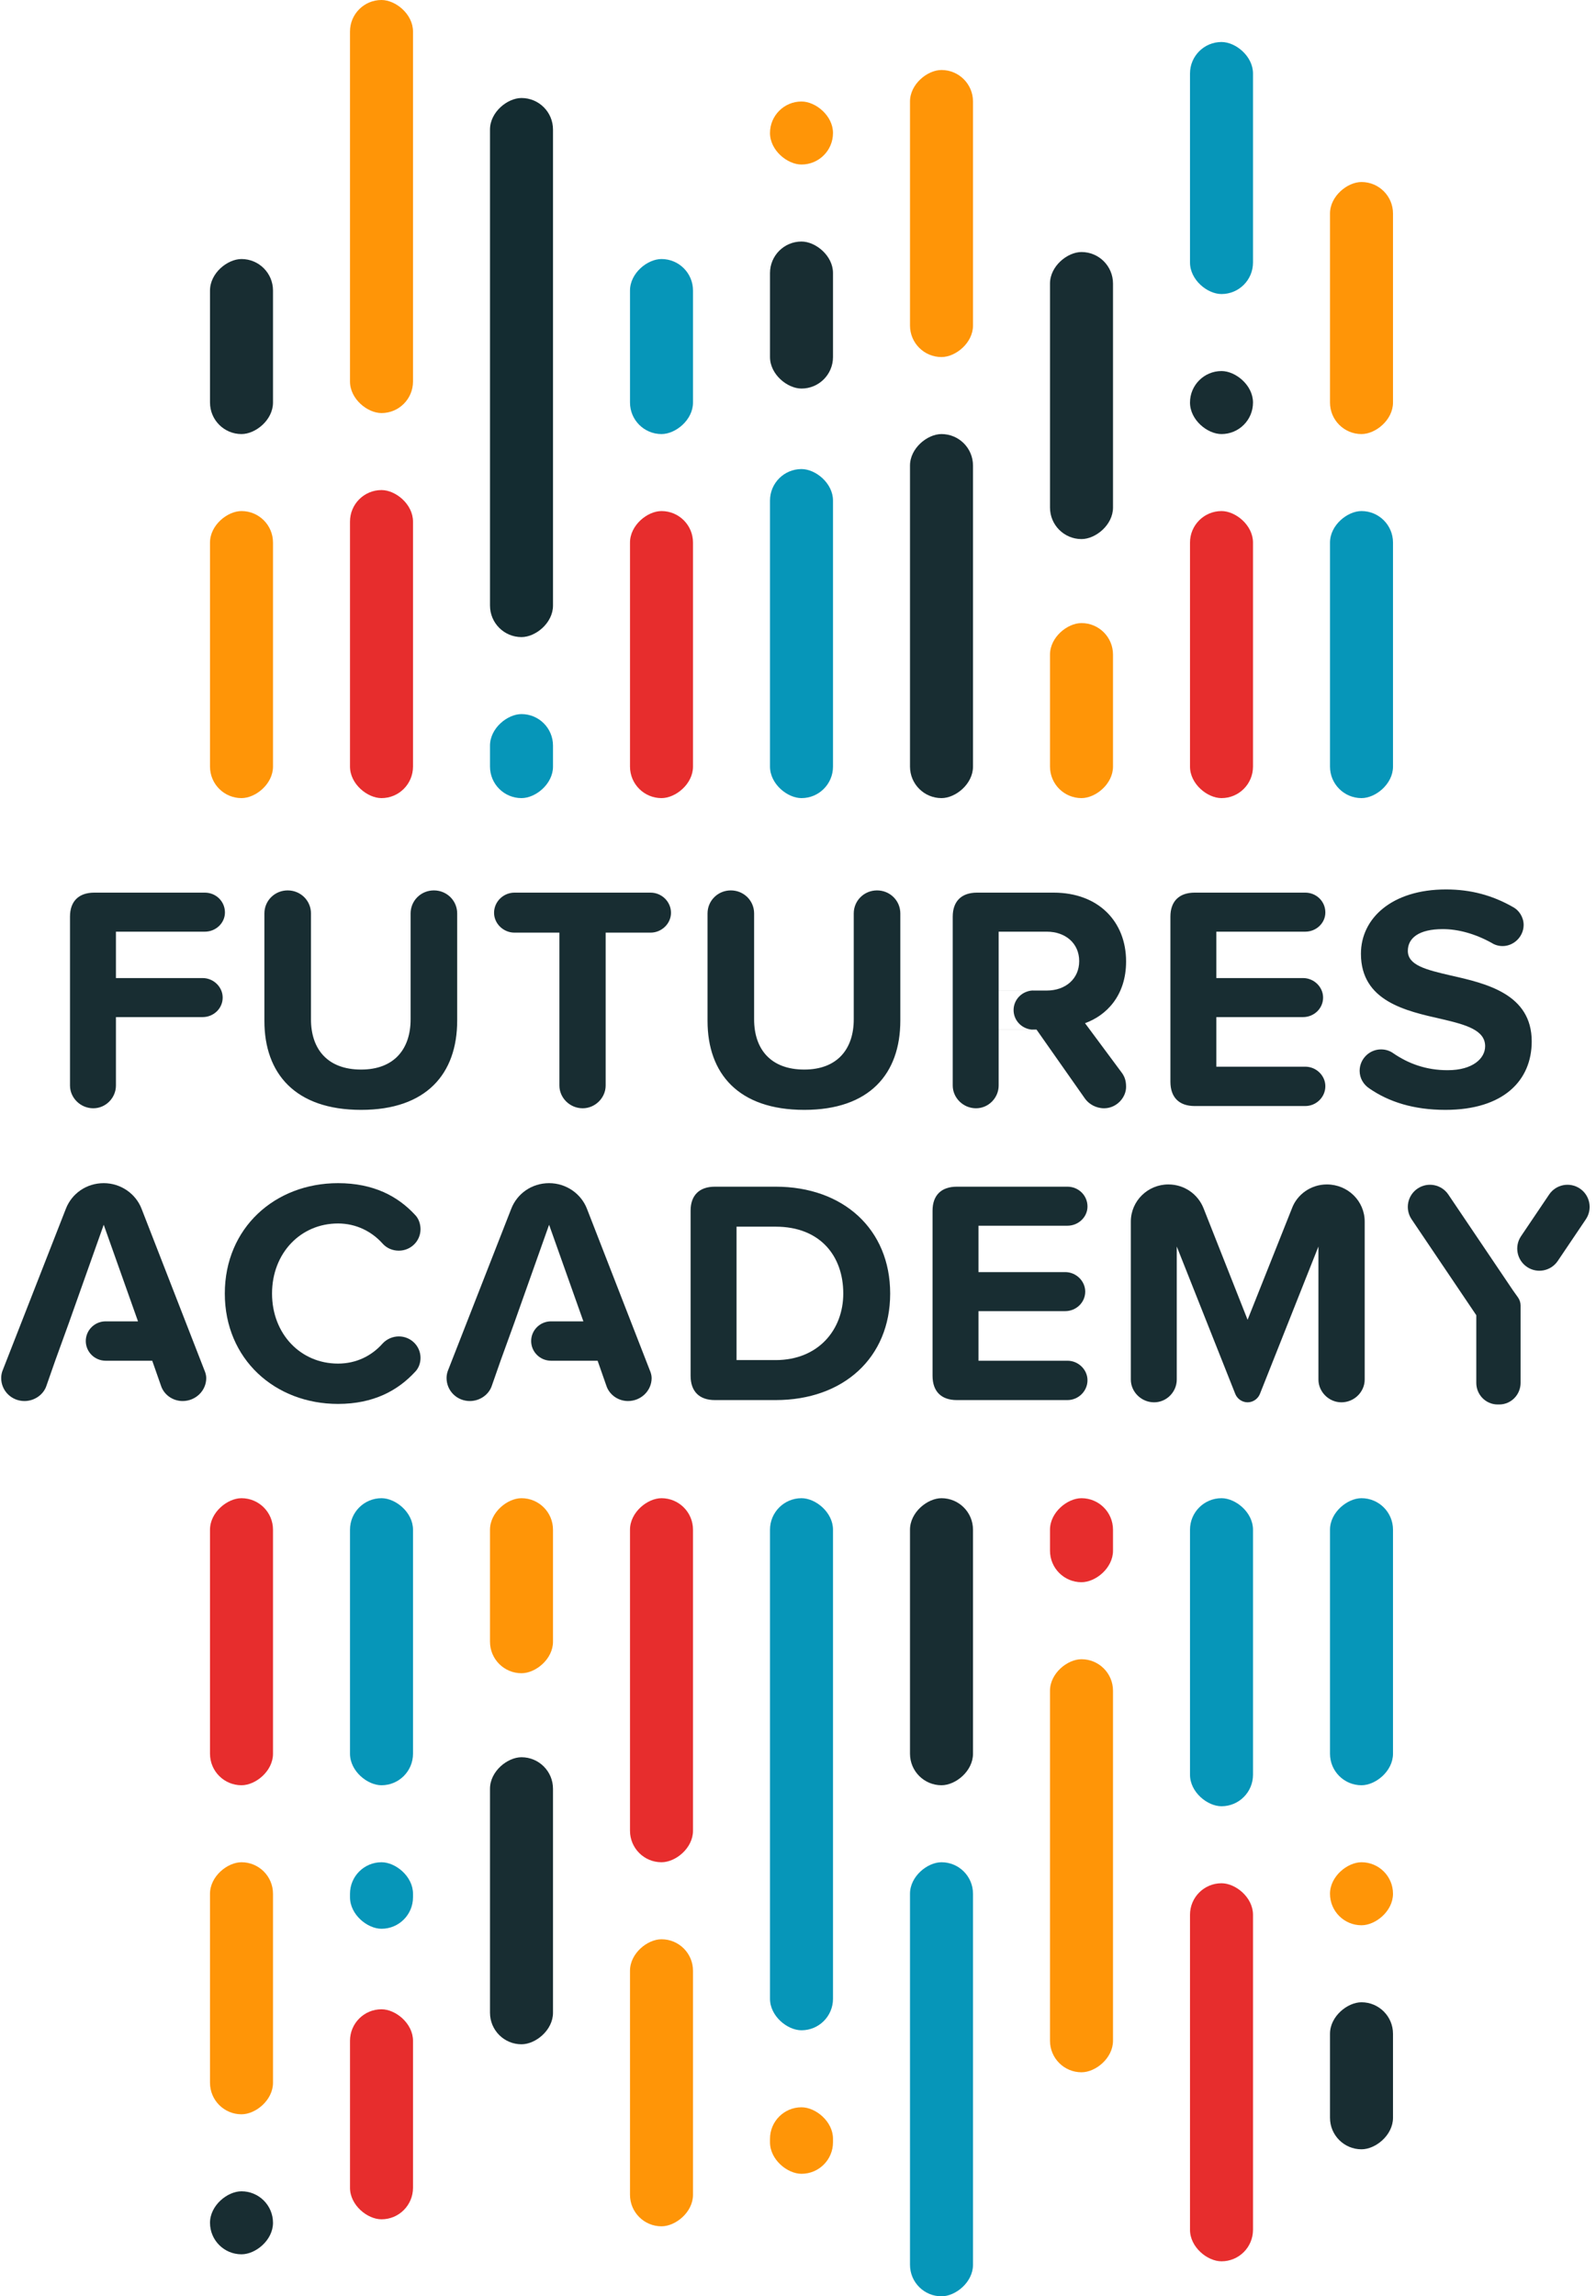 <?xml version="1.0" encoding="UTF-8"?>
<svg width="228px" height="328px" viewBox="0 0 228 328" version="1.1" xmlns="http://www.w3.org/2000/svg" xmlns:xlink="http://www.w3.org/1999/xlink">
    <!-- Generator: Sketch 48.2 (47327) - http://www.bohemiancoding.com/sketch -->
    <title>Logo_large</title>
    <desc>Created with Sketch.</desc>
    <defs></defs>
    <g id="web5" stroke="none" stroke-width="1" fill="none" fill-rule="evenodd" transform="translate(-606, -58)">
        <g id="Logo_large" transform="translate(606, 58)">
            <g id="FA-Logo" transform="translate(0, 127)" fill="#182D32">
                <g id="Academy" transform="translate(0, 42)">
                    <path d="M9.92,19.742 L7.884,25.363 L15.097,25.363 C15.095,25.363 15.093,25.363 15.09,25.363 L7.885,25.363 L6.638,28.927 C6.222,30.207 4.928,31.121 3.495,31.121 C1.647,31.121 0.168,29.659 0.168,27.831 C0.168,27.419 0.261,27.008 0.4,26.688 L9.41,3.656 C10.242,1.508 12.321,0 14.817,0 C17.266,0 19.391,1.508 20.223,3.656 L29.188,26.688 C29.326,27.008 29.465,27.419 29.465,27.831 C29.465,29.659 27.94,31.121 26.092,31.121 C24.659,31.121 23.411,30.207 22.996,28.927 L21.748,25.363 L15.09,25.363 C13.523,25.359 12.254,24.101 12.254,22.551 C12.254,21.045 13.45,19.816 14.954,19.742 L19.715,19.742 L14.817,5.941 L9.918,19.742 L9.92,19.742 Z" id="Combined-Shape"></path>
                    <path d="M73.546,19.742 L71.51,25.363 L78.723,25.363 C78.721,25.363 78.719,25.363 78.716,25.363 L71.511,25.363 L70.264,28.927 C69.848,30.207 68.554,31.121 67.121,31.121 C65.273,31.121 63.794,29.659 63.794,27.831 C63.794,27.419 63.887,27.008 64.025,26.688 L73.036,3.656 C73.868,1.508 75.947,0 78.442,0 C80.892,0 83.017,1.508 83.849,3.656 L92.813,26.688 C92.952,27.008 93.091,27.419 93.091,27.831 C93.091,29.659 91.566,31.121 89.717,31.121 C88.285,31.121 87.037,30.207 86.621,28.927 L85.374,25.363 L78.716,25.363 C77.149,25.359 75.88,24.101 75.88,22.551 C75.88,21.045 77.076,19.816 78.58,19.742 L83.341,19.742 L78.442,5.941 L73.544,19.742 L73.546,19.742 Z" id="Combined-Shape"></path>
                    <path d="M217.042,19.125 C217.015,19.145 216.988,19.164 216.96,19.183 L203.346,28.366 C201.897,29.343 199.931,28.961 198.954,27.512 C197.977,26.063 198.359,24.097 199.808,23.12 L213.421,13.937 C213.439,13.925 213.457,13.913 213.475,13.902 L214.506,13.168 C214.845,12.927 215.25,12.798 215.666,12.798 L226.71,12.798 C228.414,12.798 229.796,14.164 229.796,15.849 L229.796,16.074 C229.796,17.759 228.414,19.125 226.71,19.125 L217.042,19.125 Z M209.298,7.488 C210.747,8.466 211.129,10.432 210.152,11.88 C209.175,13.329 207.208,13.711 205.76,12.734 L199.808,8.719 C198.359,7.742 197.977,5.776 198.954,4.327 C199.931,2.879 201.897,2.497 203.346,3.474 L209.298,7.488 Z" id="Combined-Shape" transform="translate(214.104, 15.92) rotate(-270) translate(-214.104, -15.92) "></path>
                    <path d="M48.29,31.532 C39.279,31.532 32.116,25.134 32.116,15.766 C32.116,6.398 39.279,0 48.29,0 C53.372,0 56.838,1.874 59.287,4.524 C59.795,5.027 60.073,5.804 60.073,6.581 C60.073,8.271 58.686,9.642 56.977,9.642 C56.053,9.642 55.221,9.277 54.62,8.591 C53.095,6.901 50.877,5.758 48.29,5.758 C42.929,5.758 38.863,10.008 38.863,15.766 C38.863,21.524 42.929,25.774 48.29,25.774 C50.877,25.774 53.095,24.677 54.666,22.895 C55.221,22.301 56.053,21.89 56.977,21.89 C58.686,21.89 60.073,23.261 60.073,24.952 C60.073,25.728 59.795,26.46 59.287,26.962 C56.838,29.613 53.372,31.532 48.29,31.532 Z" id="Path"></path>
                    <path d="M102.123,30.984 C99.905,30.984 98.657,29.75 98.657,27.511 L98.657,3.93 C98.657,1.737 99.905,0.503 102.123,0.503 L110.81,0.503 C120.468,0.503 127.168,6.581 127.168,15.766 C127.168,24.952 120.468,30.984 110.81,30.984 L102.123,30.984 Z M105.219,25.271 L110.81,25.271 C116.909,25.271 120.468,20.93 120.468,15.766 C120.468,10.374 117.141,6.215 110.81,6.215 L105.219,6.215 L105.219,25.271 Z" id="Combined-Shape"></path>
                    <path d="M136.687,30.984 C134.469,30.984 133.221,29.75 133.221,27.511 L133.221,3.93 C133.221,1.737 134.469,0.503 136.687,0.503 L152.49,0.503 C154.061,0.503 155.355,1.737 155.355,3.336 C155.355,4.844 154.061,6.078 152.49,6.078 L139.783,6.078 L139.783,12.704 L152.167,12.704 C153.738,12.704 155.032,13.984 155.032,15.492 C155.032,17.046 153.738,18.28 152.167,18.28 L139.783,18.28 L139.783,25.363 L152.49,25.363 C154.061,25.363 155.355,26.642 155.355,28.151 C155.355,29.704 154.061,30.984 152.49,30.984 L136.687,30.984 Z" id="Path"></path>
                    <path d="M191.629,31.304 C189.827,31.304 188.348,29.796 188.348,28.059 L188.348,9.048 L179.984,30.116 C179.707,30.801 179.014,31.304 178.228,31.304 C177.443,31.304 176.75,30.801 176.472,30.116 L168.109,9.048 L168.109,28.059 C168.109,29.796 166.676,31.304 164.874,31.304 C163.026,31.304 161.547,29.796 161.547,28.059 L161.547,5.484 C161.547,2.559 163.95,0.183 166.907,0.183 C169.218,0.183 171.158,1.599 171.944,3.61 L178.228,19.513 L184.559,3.61 C185.298,1.599 187.285,0.183 189.55,0.183 C192.553,0.183 194.956,2.559 194.956,5.484 L194.956,28.059 C194.956,29.796 193.477,31.304 191.629,31.304 Z" id="Path"></path>
                </g>
                <g id="Futures" transform="translate(10, 0)">
                    <path d="M3.327,31.304 C1.479,31.304 0,29.796 0,28.059 L0,3.93 C0,1.737 1.248,0.503 3.466,0.503 L19.269,0.503 C20.84,0.503 22.134,1.737 22.134,3.336 C22.134,4.844 20.84,6.078 19.269,6.078 L6.562,6.078 L6.562,12.704 L18.946,12.704 C20.517,12.704 21.811,13.984 21.811,15.492 C21.811,17.046 20.517,18.28 18.946,18.28 L6.562,18.28 L6.562,28.059 C6.562,29.796 5.129,31.304 3.327,31.304 Z M27.771,18.828 L27.771,3.473 C27.771,1.645 29.25,0.183 31.098,0.183 C32.947,0.183 34.425,1.645 34.425,3.473 L34.425,18.599 C34.425,22.849 36.782,25.774 41.588,25.774 C46.301,25.774 48.658,22.849 48.658,18.599 L48.658,3.473 C48.658,1.645 50.136,0.183 51.985,0.183 C53.833,0.183 55.312,1.645 55.312,3.473 L55.312,18.782 C55.312,26.368 50.922,31.532 41.588,31.532 C32.161,31.532 27.771,26.323 27.771,18.828 Z M73.241,31.304 C71.392,31.304 69.914,29.796 69.914,28.059 L69.914,6.215 L63.491,6.215 C61.92,6.215 60.58,4.935 60.58,3.382 C60.58,1.782 61.92,0.503 63.491,0.503 L82.945,0.503 C84.516,0.503 85.856,1.782 85.856,3.382 C85.856,4.935 84.516,6.215 82.945,6.215 L76.522,6.215 L76.522,28.059 C76.522,29.796 75.043,31.304 73.241,31.304 Z M91.077,18.828 L91.077,3.473 C91.077,1.645 92.556,0.183 94.404,0.183 C96.253,0.183 97.731,1.645 97.731,3.473 L97.731,18.599 C97.731,22.849 100.088,25.774 104.894,25.774 C109.607,25.774 111.964,22.849 111.964,18.599 L111.964,3.473 C111.964,1.645 113.442,0.183 115.291,0.183 C117.139,0.183 118.618,1.645 118.618,3.473 L118.618,18.782 C118.618,26.368 114.228,31.532 104.894,31.532 C95.467,31.532 91.077,26.323 91.077,18.828 Z M160.668,30.984 C158.45,30.984 157.202,29.75 157.202,27.511 L157.202,3.93 C157.202,1.737 158.45,0.503 160.668,0.503 L176.471,0.503 C178.042,0.503 179.336,1.737 179.336,3.336 C179.336,4.844 178.042,6.078 176.471,6.078 L163.764,6.078 L163.764,12.704 L176.148,12.704 C177.719,12.704 179.013,13.984 179.013,15.492 C179.013,17.046 177.719,18.28 176.148,18.28 L163.764,18.28 L163.764,25.363 L176.471,25.363 C178.042,25.363 179.336,26.642 179.336,28.151 C179.336,29.704 178.042,30.984 176.471,30.984 L160.668,30.984 Z M185.62,28.47 C184.789,27.922 184.234,27.008 184.234,25.957 C184.234,24.266 185.62,22.895 187.284,22.895 C187.931,22.895 188.532,23.078 189.04,23.444 C191.165,24.906 193.707,25.866 196.803,25.866 C200.407,25.866 202.163,24.175 202.163,22.438 C202.163,20.153 199.483,19.376 195.925,18.554 C190.888,17.411 184.419,16.04 184.419,9.231 C184.419,4.159 188.855,0.046 196.572,0.046 C200.084,0.046 203.18,0.868 206.137,2.559 C207.015,3.016 207.662,4.022 207.662,5.118 C207.662,6.763 206.276,8.134 204.658,8.134 C204.058,8.134 203.503,7.952 203.087,7.677 C200.684,6.352 198.282,5.712 196.11,5.712 C192.69,5.712 191.119,6.992 191.119,8.82 C191.119,10.876 193.707,11.516 197.265,12.339 C202.348,13.481 208.817,14.989 208.817,21.753 C208.817,27.328 204.797,31.532 196.479,31.532 C191.951,31.532 188.393,30.39 185.62,28.47 Z" id="Futures-Academy"></path>
                    <path d="M137.497,14.487 C137.545,14.484 137.593,14.483 137.642,14.483 L132.665,14.483 L132.665,20.072 L137.642,20.072 C137.558,20.072 137.475,20.069 137.393,20.062 L132.665,20.062 L132.665,28.059 C132.665,29.796 131.233,31.304 129.431,31.304 C127.582,31.304 126.104,29.796 126.104,28.059 L126.104,3.93 C126.104,1.737 127.351,0.503 129.569,0.503 L140.521,0.503 C146.944,0.503 150.871,4.661 150.871,10.328 C150.871,15.218 148.053,18.051 145.003,19.148 L150.225,26.185 C150.64,26.734 150.871,27.328 150.871,28.242 C150.871,29.796 149.485,31.304 147.729,31.304 C146.574,31.304 145.557,30.71 145.003,29.933 L138.072,20.062 L137.393,20.062 C135.939,19.938 134.798,18.739 134.798,17.278 C134.798,15.782 135.994,14.56 137.497,14.487 L139.55,14.487 C142.184,14.487 144.171,12.841 144.171,10.282 C144.171,7.723 142.184,6.078 139.55,6.078 L132.665,6.078 L132.665,14.487 L137.497,14.487 Z" id="Combined-Shape"></path>
                </g>
            </g>
            <g id="top-lines" transform="translate(30, 0)">
                <rect id="Rectangle" fill="#FF9507" transform="translate(4.5, 93.5) rotate(-90) translate(-4.5, -93.5) " x="-16" y="89" width="41" height="9" rx="4.5"></rect>
                <rect id="Rectangle" fill="#FF9507" transform="translate(24.5, 29.5) scale(-1, 1) rotate(-90) translate(-24.5, -29.5) " x="-5" y="25" width="59" height="9" rx="4.5"></rect>
                <rect id="Rectangle" fill="#182D32" transform="translate(4.5, 49.5) rotate(-90) translate(-4.5, -49.5) " x="-8" y="45" width="25" height="9" rx="4.5"></rect>
                <rect id="Rectangle" fill="#0696B9" transform="translate(44.5, 108) rotate(-90) translate(-44.5, -108) " x="38.5" y="103.5" width="12" height="9" rx="4.5"></rect>
                <rect id="Rectangle" fill="#E72D2D" transform="translate(24.5, 92) scale(-1, 1) rotate(-90) translate(-24.5, -92) " x="2.5" y="87.5" width="44" height="9" rx="4.5"></rect>
                <rect id="Rectangle" fill="#142C31" transform="translate(44.5, 52.5) rotate(-90) translate(-44.5, -52.5) " x="6" y="48" width="77" height="9" rx="4.5"></rect>
                <rect id="Rectangle" fill="#E72D2D" transform="translate(64.5, 93.5) rotate(-90) translate(-64.5, -93.5) " x="44" y="89" width="41" height="9" rx="4.5"></rect>
                <rect id="Rectangle" fill="#FF9507" transform="translate(84.5, 19) scale(-1, 1) rotate(-90) translate(-84.5, -19) " x="80" y="14.5" width="9" height="9" rx="4.5"></rect>
                <rect id="Rectangle" fill="#182D32" transform="translate(84.5, 45) scale(-1, 1) rotate(-90) translate(-84.5, -45) " x="74" y="40.5" width="21" height="9" rx="4.5"></rect>
                <rect id="Rectangle" fill="#0696B9" transform="translate(64.5, 49.5) rotate(-90) translate(-64.5, -49.5) " x="52" y="45" width="25" height="9" rx="4.5"></rect>
                <rect id="Rectangle" fill="#182D32" transform="translate(104.5, 88) rotate(-90) translate(-104.5, -88) " x="78.5" y="83.5" width="52" height="9" rx="4.5"></rect>
                <rect id="Rectangle" fill="#0696B9" transform="translate(84.5, 90.5) scale(-1, 1) rotate(-90) translate(-84.5, -90.5) " x="61" y="86" width="47" height="9" rx="4.5"></rect>
                <rect id="Rectangle" fill="#FF9507" transform="translate(104.5, 30.5) rotate(-90) translate(-104.5, -30.5) " x="84" y="26" width="41" height="9" rx="4.5"></rect>
                <rect id="Rectangle" fill="#FF9507" transform="translate(124.5, 101.5) rotate(-90) translate(-124.5, -101.5) " x="112" y="97" width="25" height="9" rx="4.5"></rect>
                <rect id="Rectangle" fill="#182D32" transform="translate(144.5, 57.5) scale(-1, 1) rotate(-90) translate(-144.5, -57.5) " x="140" y="53" width="9" height="9" rx="4.5"></rect>
                <rect id="Rectangle" fill="#182D32" transform="translate(124.5, 56.5) rotate(-90) translate(-124.5, -56.5) " x="104" y="52" width="41" height="9" rx="4.5"></rect>
                <rect id="Rectangle" fill="#0696B9" transform="translate(164.5, 93.5) rotate(-90) translate(-164.5, -93.5) " x="144" y="89" width="41" height="9" rx="4.5"></rect>
                <rect id="Rectangle" fill="#E72D2D" transform="translate(144.5, 93.5) scale(-1, 1) rotate(-90) translate(-144.5, -93.5) " x="124" y="89" width="41" height="9" rx="4.5"></rect>
                <rect id="Rectangle" fill="#0696B9" transform="translate(144.5, 24) scale(-1, 1) rotate(-90) translate(-144.5, -24) " x="126.5" y="19.5" width="36" height="9" rx="4.5"></rect>
                <rect id="Rectangle" fill="#FF9507" transform="translate(164.5, 44) rotate(-90) translate(-164.5, -44) " x="146.5" y="39.5" width="36" height="9" rx="4.5"></rect>
            </g>
            <g id="bottom-lines" transform="translate(114.5, 271) scale(-1, -1) translate(-114.5, -271) translate(30, 214)">
                <rect id="Rectangle" fill="#0696B9" transform="translate(4.5, 93.5) rotate(-90) translate(-4.5, -93.5) " x="-16" y="89" width="41" height="9" rx="4.5"></rect>
                <rect id="Rectangle" fill="#E72D2D" transform="translate(24.5, 32) scale(-1, 1) rotate(-90) translate(-24.5, -32) " x="-2.5" y="27.5" width="54" height="9" rx="4.5"></rect>
                <rect id="Rectangle" fill="#FF9507" transform="translate(4.5, 57.5) rotate(-90) translate(-4.5, -57.5) " x="0" y="53" width="9" height="9" rx="4.5"></rect>
                <rect id="Rectangle" fill="#182D32" transform="translate(4.5, 31.5) rotate(-90) translate(-4.5, -31.5) " x="-6" y="27" width="21" height="9" rx="4.5"></rect>
                <rect id="Rectangle" fill="#E72D2D" transform="translate(44.5, 108) rotate(-90) translate(-44.5, -108) " x="38.5" y="103.5" width="12" height="9" rx="4.5"></rect>
                <rect id="Rectangle" fill="#0696B9" transform="translate(24.5, 92) scale(-1, 1) rotate(-90) translate(-24.5, -92) " x="2.5" y="87.5" width="44" height="9" rx="4.5"></rect>
                <rect id="Rectangle" fill="#FF9507" transform="translate(44.5, 61.5) rotate(-90) translate(-44.5, -61.5) " x="15" y="57" width="59" height="9" rx="4.5"></rect>
                <rect id="Rectangle" fill="#182D32" transform="translate(64.5, 93.5) rotate(-90) translate(-64.5, -93.5) " x="44" y="89" width="41" height="9" rx="4.5"></rect>
                <rect id="Rectangle" fill="#FF9507" transform="translate(84.5, 22.25) scale(-1, 1) rotate(-90) translate(-84.5, -22.25) " x="79.75" y="17.75" width="9.5" height="9" rx="4.5"></rect>
                <rect id="Rectangle" fill="#0696B9" transform="translate(64.5, 31) rotate(-90) translate(-64.5, -31) " x="33.5" y="26.5" width="62" height="9" rx="4.5"></rect>
                <rect id="Rectangle" fill="#E72D2D" transform="translate(104.5, 88) rotate(-90) translate(-104.5, -88) " x="78.5" y="83.5" width="52" height="9" rx="4.5"></rect>
                <rect id="Rectangle" fill="#0696B9" transform="translate(84.5, 76) scale(-1, 1) rotate(-90) translate(-84.5, -76) " x="46.5" y="71.5" width="76" height="9" rx="4.5"></rect>
                <rect id="Rectangle" fill="#FF9507" transform="translate(104.5, 30.5) rotate(-90) translate(-104.5, -30.5) " x="84" y="26" width="41" height="9" rx="4.5"></rect>
                <rect id="Rectangle" fill="#FF9507" transform="translate(124.5, 101.5) rotate(-90) translate(-124.5, -101.5) " x="112" y="97" width="25" height="9" rx="4.5"></rect>
                <rect id="Rectangle" fill="#0696B9" transform="translate(144.5, 57.25) scale(-1, 1) rotate(-90) translate(-144.5, -57.25) " x="139.75" y="52.75" width="9.5" height="9" rx="4.5"></rect>
                <rect id="Rectangle" fill="#182D32" transform="translate(124.5, 56.5) rotate(-90) translate(-124.5, -56.5) " x="104" y="52" width="41" height="9" rx="4.5"></rect>
                <rect id="Rectangle" fill="#E72D2D" transform="translate(164.5, 93.5) rotate(-90) translate(-164.5, -93.5) " x="144" y="89" width="41" height="9" rx="4.5"></rect>
                <rect id="Rectangle" fill="#0696B9" transform="translate(144.5, 93.5) scale(-1, 1) rotate(-90) translate(-144.5, -93.5) " x="124" y="89" width="41" height="9" rx="4.5"></rect>
                <rect id="Rectangle" fill="#E72D2D" transform="translate(144.5, 26) scale(-1, 1) rotate(-90) translate(-144.5, -26) " x="129.5" y="21.5" width="30" height="9" rx="4.5"></rect>
                <rect id="Rectangle" fill="#FF9507" transform="translate(164.5, 44) rotate(-90) translate(-164.5, -44) " x="146.5" y="39.5" width="36" height="9" rx="4.5"></rect>
                <rect id="Rectangle" fill="#182D32" transform="translate(164.5, 10.5) rotate(-90) translate(-164.5, -10.5) " x="160" y="6" width="9" height="9" rx="4.5"></rect>
            </g>
        </g>
    </g>
</svg>